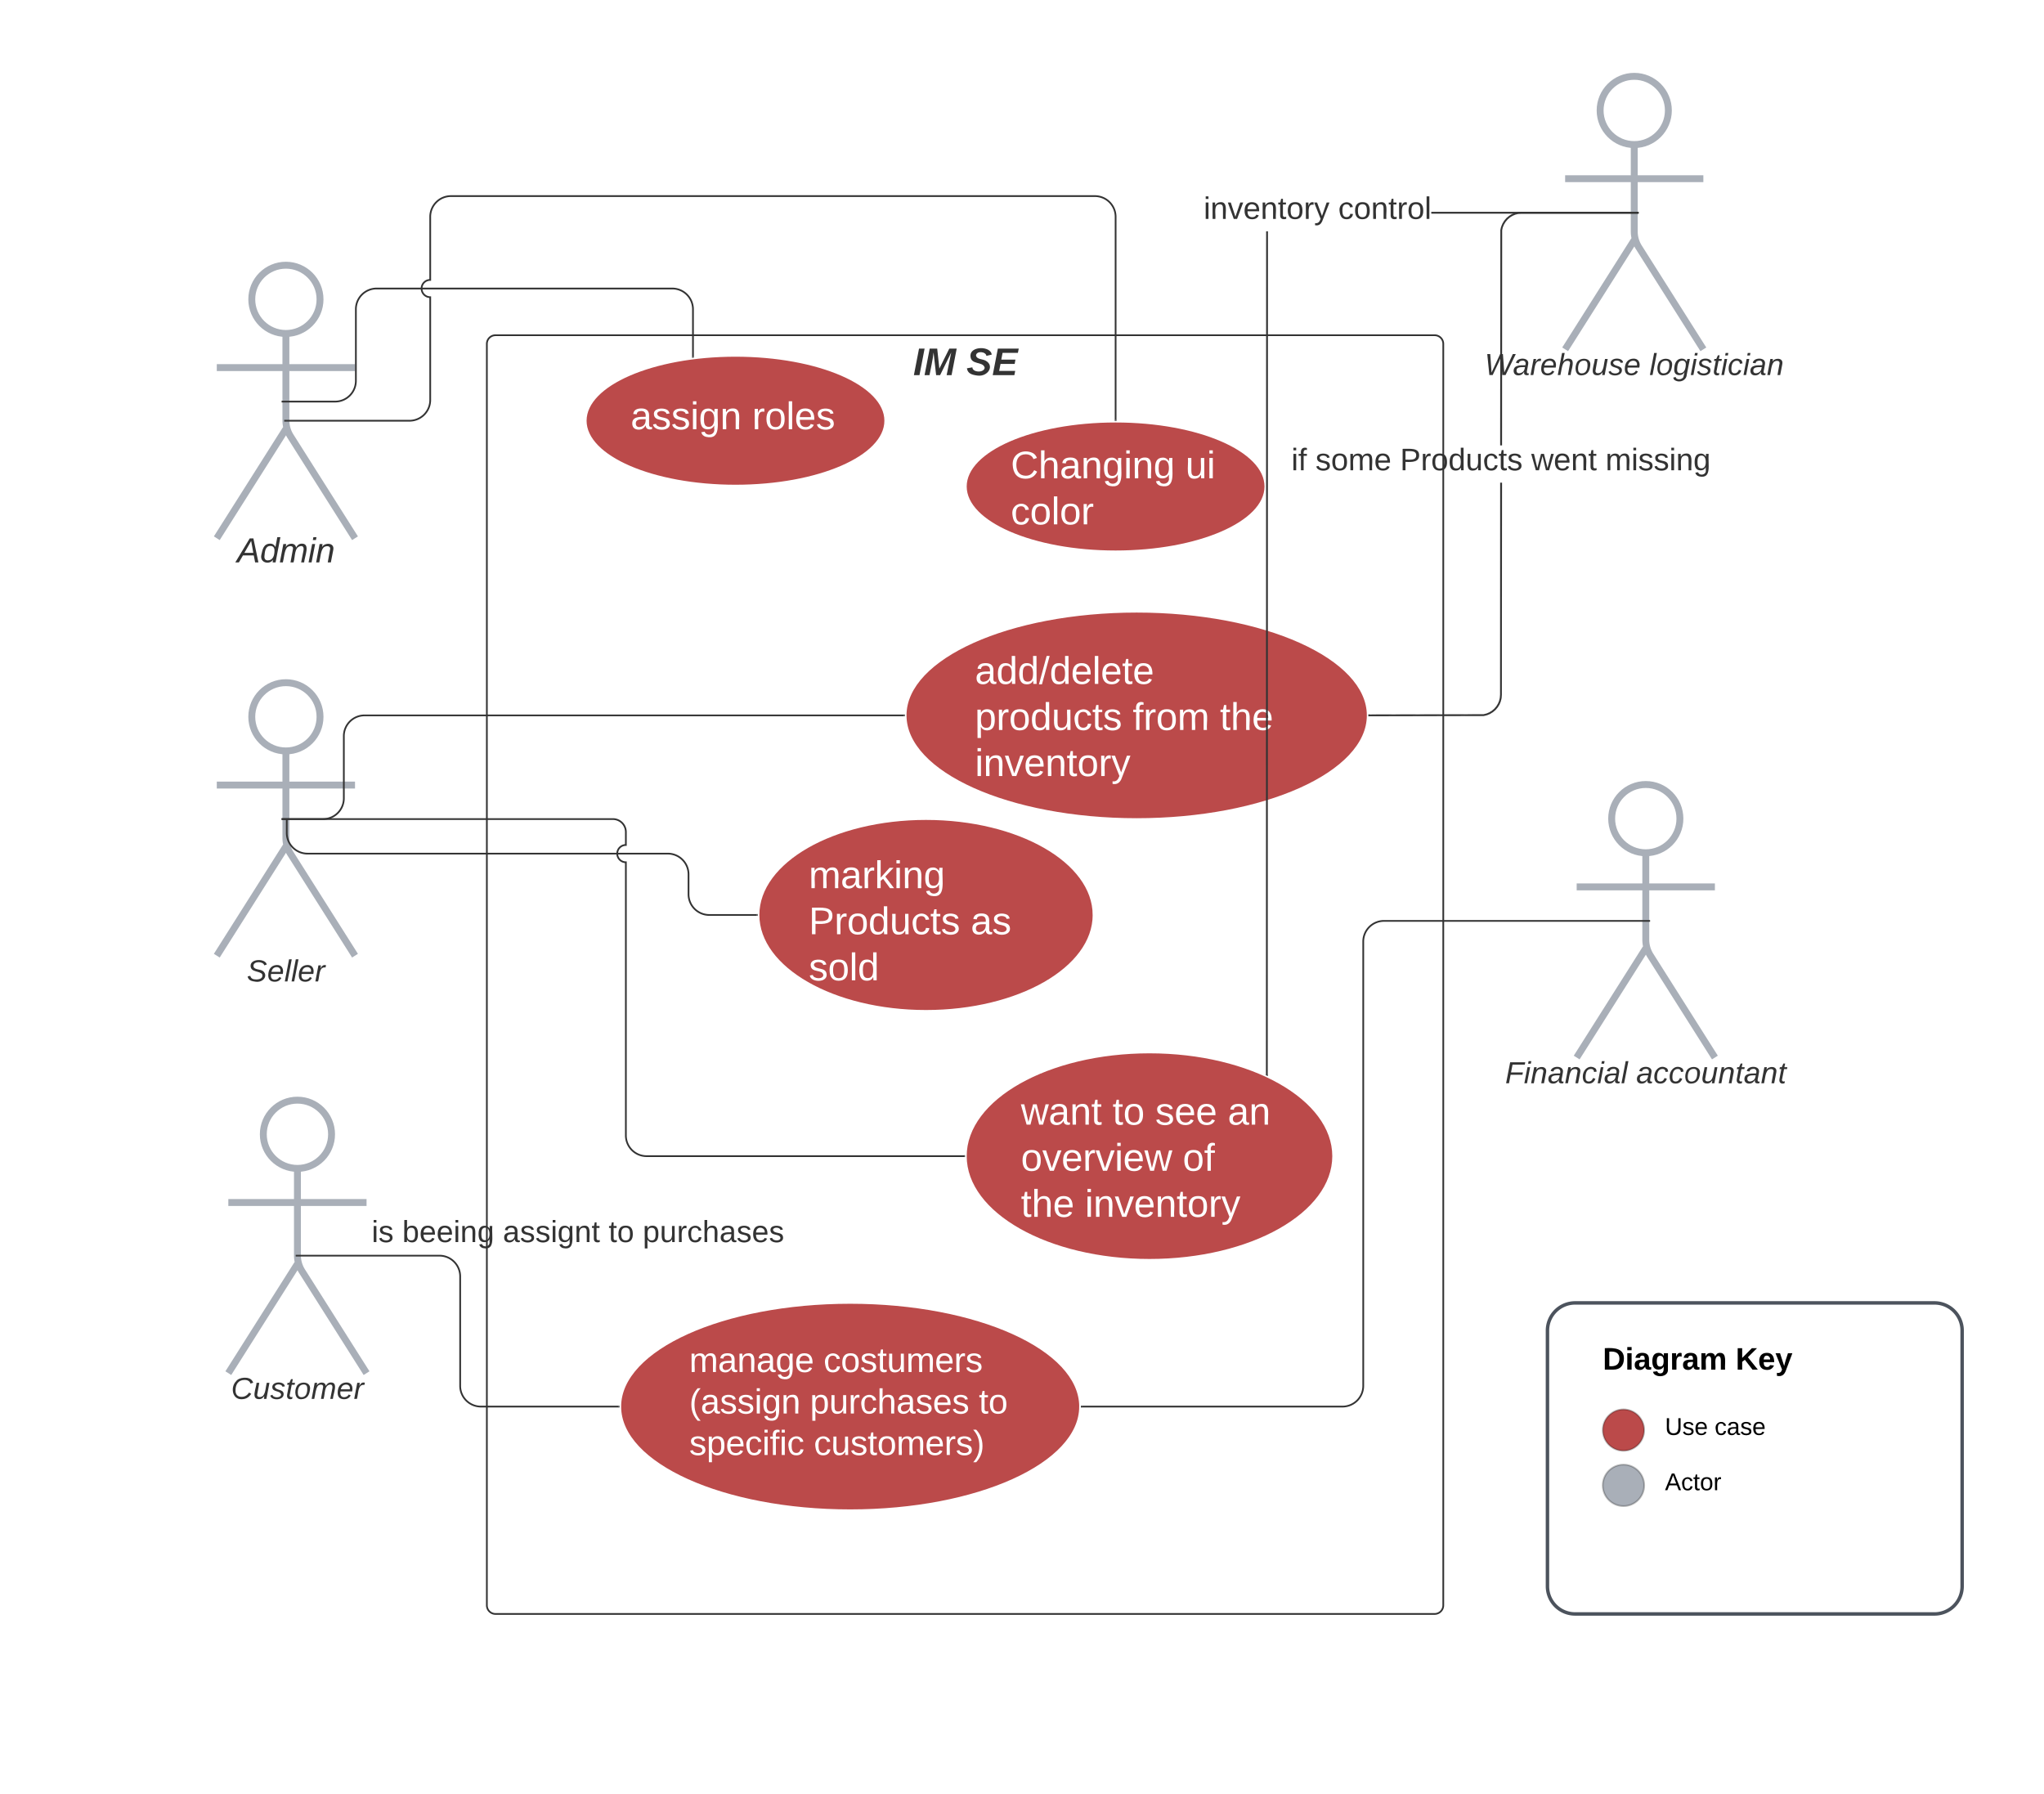 <svg xmlns="http://www.w3.org/2000/svg" xmlns:xlink="http://www.w3.org/1999/xlink" xmlns:lucid="lucid" width="1183" height="1038"><g transform="translate(-121 -66)" lucid:page-tab-id=".Q4MUjXso07N"><path d="M0 0h1360v1760H0z" fill="#fff"/><path d="M402.78 265a5 5 0 0 1 5-5h543.54a5 5 0 0 1 5 5v730a5 5 0 0 1-5 5H407.78a5 5 0 0 1-5-5z" stroke="#333" fill-opacity="0"/><use xlink:href="#a" transform="matrix(1,0,0,1,410.777,268) translate(238.784 15.111)"/><use xlink:href="#b" transform="matrix(1,0,0,1,410.777,268) translate(269.586 15.111)"/><path d="M312.9 722.4c0 10.92-8.85 19.76-19.75 19.76s-19.75-8.84-19.75-19.75c0-10.9 8.84-19.74 19.75-19.74 10.9 0 19.75 8.84 19.75 19.75z" stroke="#a9afb8" stroke-width="4" fill="#fff"/><path d="M293.15 742.16v50.3a17.25 17.25 0 0 0 2.67 9.23l37.33 58.96m-40-63.2l-40 63.2m0-98.75h80" stroke="#a9afb8" stroke-width="4" fill="none"/><path d="M253.15 707.66a5 5 0 0 1 5-5h70a5 5 0 0 1 5 5v170a5 5 0 0 1-5 5h-70a5 5 0 0 1-5-5z" fill="none"/><use xlink:href="#c" transform="matrix(1,0,0,1,173.147,860.661) translate(81.556 14.889)"/><path d="M1086.6 129.9c0 10.9-8.84 19.76-19.75 19.76-10.9 0-19.75-8.85-19.75-19.75s8.85-19.74 19.75-19.74 19.75 8.84 19.75 19.75z" stroke="#a9afb8" stroke-width="4" fill="#fff"/><path d="M1066.85 149.66v50.3a17.25 17.25 0 0 0 2.68 9.22l37.32 58.98m-40-63.2l-40 63.2m0-98.75h80" stroke="#a9afb8" stroke-width="4" fill="none"/><path d="M1026.85 115.16a5 5 0 0 1 5-5h70a5 5 0 0 1 5 5v170a5 5 0 0 1-5 5h-70a5 5 0 0 1-5-5z" fill="none"/><use xlink:href="#d" transform="matrix(1,0,0,1,946.853,268.155) translate(33.407 14.889)"/><use xlink:href="#e" transform="matrix(1,0,0,1,946.853,268.155) translate(128.765 14.889)"/><path d="M753.9 595.5c0 30.65-43.42 55.5-96.96 55.5-53.54 0-96.94-24.85-96.94-55.5s43.4-55.5 96.94-55.5 96.95 24.85 96.95 55.5z" stroke="#fff" fill="#bb4a4a"/><use xlink:href="#f" transform="matrix(1,0,0,1,589.083,562.2) translate(0 17.778)"/><use xlink:href="#g" transform="matrix(1,0,0,1,589.083,562.2) translate(0 44.444)"/><use xlink:href="#h" transform="matrix(1,0,0,1,589.083,562.2) translate(93.765 44.444)"/><use xlink:href="#i" transform="matrix(1,0,0,1,589.083,562.2) translate(0 71.111)"/><path d="M892.58 735.07c0 33.14-47.6 60-106.3 60-58.7 0-106.28-26.86-106.28-60 0-33.13 47.6-60 106.3-60 58.7 0 106.28 26.87 106.28 60z" stroke="#fff" fill="#bb4a4a"/><use xlink:href="#j" transform="matrix(1,0,0,1,711.887,699.074) translate(0 17.778)"/><use xlink:href="#k" transform="matrix(1,0,0,1,711.887,699.074) translate(53.025 17.778)"/><use xlink:href="#l" transform="matrix(1,0,0,1,711.887,699.074) translate(77.716 17.778)"/><use xlink:href="#m" transform="matrix(1,0,0,1,711.887,699.074) translate(119.691 17.778)"/><use xlink:href="#n" transform="matrix(1,0,0,1,711.887,699.074) translate(0 44.444)"/><use xlink:href="#o" transform="matrix(1,0,0,1,711.887,699.074) translate(93.642 44.444)"/><use xlink:href="#p" transform="matrix(1,0,0,1,711.887,699.074) translate(0 71.111)"/><use xlink:href="#q" transform="matrix(1,0,0,1,711.887,699.074) translate(37.037 71.111)"/><path d="M912.58 480c0 33.14-59.86 60-133.7 60-73.85 0-133.72-26.86-133.72-60s59.87-60 133.7-60c73.86 0 133.72 26.86 133.72 60z" stroke="#fff" fill="#bb4a4a"/><use xlink:href="#r" transform="matrix(1,0,0,1,685.277,444) translate(0 17.778)"/><use xlink:href="#s" transform="matrix(1,0,0,1,685.277,444) translate(0 44.444)"/><use xlink:href="#t" transform="matrix(1,0,0,1,685.277,444) translate(91.296 44.444)"/><use xlink:href="#u" transform="matrix(1,0,0,1,685.277,444) translate(141.79 44.444)"/><use xlink:href="#q" transform="matrix(1,0,0,1,685.277,444) translate(0 71.111)"/><path d="M746.1 880c0 33.14-59.56 60-133.04 60-73.5 0-133.06-26.86-133.06-60s59.57-60 133.06-60c73.48 0 133.05 26.86 133.05 60z" stroke="#fff" fill="#bb4a4a"/><use xlink:href="#v" transform="matrix(1,0,0,1,519.917,844) translate(0 16)"/><use xlink:href="#w" transform="matrix(1,0,0,1,519.917,844) translate(77.722 16)"/><use xlink:href="#x" transform="matrix(1,0,0,1,519.917,844) translate(0 40)"/><use xlink:href="#y" transform="matrix(1,0,0,1,519.917,844) translate(69.889 40)"/><use xlink:href="#z" transform="matrix(1,0,0,1,519.917,844) translate(167.611 40)"/><use xlink:href="#A" transform="matrix(1,0,0,1,519.917,844) translate(0 64)"/><use xlink:href="#B" transform="matrix(1,0,0,1,519.917,844) translate(72.111 64)"/><path d="M1016.62 836a16 16 0 0 1 16-16h208a16 16 0 0 1 16 16v148a16 16 0 0 1-16 16h-208a16 16 0 0 1-16-16z" stroke="#4c535d" stroke-width="2" fill="#fff"/><path d="M1072.62 893.6c0 6.63-5.37 12-12 12s-12-5.37-12-12 5.37-12 12-12 12 5.37 12 12z" stroke="#000" stroke-opacity=".25" fill="#bb4a4a"/><path d="M1072.62 925.6c0 6.63-5.37 12-12 12s-12-5.37-12-12 5.37-12 12-12 12 5.37 12 12z" stroke="#000" stroke-opacity=".25" fill="#a9afb8"/><use xlink:href="#C" transform="matrix(1,0,0,1,1048.619,844) translate(0 14.6)"/><use xlink:href="#D" transform="matrix(1,0,0,1,1048.619,844) translate(76.9 14.6)"/><use xlink:href="#E" transform="matrix(1,0,0,1,1084.619,881.6) translate(0 14.8)"/><use xlink:href="#F" transform="matrix(1,0,0,1,1084.619,881.6) translate(28.739 14.8)"/><use xlink:href="#G" transform="matrix(1,0,0,1,1084.619,913.6) translate(0 14.8)"/><path d="M1093.28 539.75c0 10.9-8.84 19.75-19.75 19.75-10.9 0-19.75-8.84-19.75-19.75 0-10.9 8.84-19.75 19.75-19.75 10.9 0 19.75 8.84 19.75 19.75z" stroke="#a9afb8" stroke-width="4" fill="#fff"/><path d="M1073.53 559.5v50.3a17.25 17.25 0 0 0 2.67 9.22l37.33 58.98m-40-63.2l-40 63.2m0-98.75h80" stroke="#a9afb8" stroke-width="4" fill="none"/><path d="M1033.53 525a5 5 0 0 1 5-5h70a5 5 0 0 1 5 5v170a5 5 0 0 1-5 5h-70a5 5 0 0 1-5-5z" fill="none"/><use xlink:href="#H" transform="matrix(1,0,0,1,953.53,678) translate(38.617 14.889)"/><use xlink:href="#I" transform="matrix(1,0,0,1,953.53,678) translate(114.469 14.889)"/><path d="M306.22 480.82c0 10.9-8.84 19.75-19.75 19.75-10.9 0-19.75-8.84-19.75-19.75 0-10.9 8.84-19.75 19.75-19.75 10.9 0 19.75 8.84 19.75 19.75z" stroke="#a9afb8" stroke-width="4" fill="#fff"/><path d="M286.47 500.57v50.3a17.25 17.25 0 0 0 2.67 9.22l37.33 58.97m-40-63.2l-40 63.2m0-98.75h80" stroke="#a9afb8" stroke-width="4" fill="none"/><path d="M246.47 466.07a5 5 0 0 1 5-5h70a5 5 0 0 1 5 5v170a5 5 0 0 1-5 5h-70a5 5 0 0 1-5-5z" fill="none"/><use xlink:href="#J" transform="matrix(1,0,0,1,166.47,619.068) translate(97.358 14.889)"/><path d="M306.22 239.23c0 10.9-8.84 19.75-19.75 19.75-10.9 0-19.75-8.85-19.75-19.75s8.84-19.75 19.75-19.75c10.9 0 19.75 8.84 19.75 19.75z" stroke="#a9afb8" stroke-width="4" fill="#fff"/><path d="M286.47 258.98v50.3a17.25 17.25 0 0 0 2.67 9.22l37.33 58.98m-40-63.2l-40 63.2m0-98.75h80" stroke="#a9afb8" stroke-width="4" fill="none"/><path d="M246.47 224.48a5 5 0 0 1 5-5h70a5 5 0 0 1 5 5v170a5 5 0 0 1-5 5h-70a5 5 0 0 1-5-5z" fill="none"/><use xlink:href="#K" transform="matrix(1,0,0,1,166.47,377.475) translate(91.722 14)"/><path d="M295.65 792.66h79.68a12 12 0 0 1 12 12V868a12 12 0 0 0 12 12H479M295.67 792.66h-3.52" stroke="#333" fill="none"/><path d="M479.5 880v.5h-.5v-1h.5z" stroke="#333" stroke-width=".05" fill="#333"/><use xlink:href="#L" transform="matrix(1,0,0,1,336.106,770.579) translate(0.005 14.222)"/><use xlink:href="#M" transform="matrix(1,0,0,1,336.106,770.579) translate(17.733 14.222)"/><use xlink:href="#N" transform="matrix(1,0,0,1,336.106,770.579) translate(75.956 14.222)"/><use xlink:href="#O" transform="matrix(1,0,0,1,336.106,770.579) translate(137.141 14.222)"/><use xlink:href="#P" transform="matrix(1,0,0,1,336.106,770.579) translate(156.894 14.222)"/><path d="M287.47 540H308a12 12 0 0 0 12-12v-36a12 12 0 0 1 12-12h312.16M287.48 540h-3.5" stroke="#333" fill="none"/><path d="M644.66 480v.5h-.5v-1h.5z" stroke="#333" stroke-width=".05" fill="#333"/><path d="M286.97 540.5v7.5a12 12 0 0 0 12 12H507.5a12 12 0 0 1 12 12v11.5a12 12 0 0 0 12 12H559M286.97 540.5v-.5" stroke="#333" fill="none"/><path d="M559.5 595.5v.5h-.5v-1h.5z" stroke="#333" stroke-width=".05" fill="#333"/><path d="M287.47 540h188.26a7.5 7.5 0 0 1 7.5 7.5v7.5c-2.76 0-5 2.24-5 5s2.24 5 5 5v158.07a12 12 0 0 0 12 12H679M287.48 540h-3.5" stroke="#333" fill="none"/><path d="M679.5 735.07v.5h-.5v-1h.5z" stroke="#333" stroke-width=".05" fill="#333"/><path d="M853.35 347.54c0 20.73-38.8 37.54-86.67 37.54-47.87 0-86.68-16.8-86.68-37.54 0-20.73 38.8-37.54 86.68-37.54 47.87 0 86.67 16.8 86.67 37.54z" stroke="#fff" fill="#bb4a4a"/><g><use xlink:href="#Q" transform="matrix(1,0,0,1,706.003,325.015) translate(0 17.778)"/><use xlink:href="#R" transform="matrix(1,0,0,1,706.003,325.015) translate(101.111 17.778)"/><use xlink:href="#S" transform="matrix(1,0,0,1,706.003,325.015) translate(0 44.444)"/></g><path d="M633.35 309.48c0 20.73-38.8 37.54-86.67 37.54-47.87 0-86.68-16.8-86.68-37.54s38.8-37.55 86.68-37.55c47.87 0 86.67 16.8 86.67 37.55z" stroke="#fff" fill="#bb4a4a"/><g><use xlink:href="#T" transform="matrix(1,0,0,1,486.003,286.951) translate(0 27.444)"/><use xlink:href="#U" transform="matrix(1,0,0,1,486.003,286.951) translate(70.309 27.444)"/></g><path d="M287.47 298.4h27.5a12 12 0 0 0 12-12v-41.43a12 12 0 0 1 12-12h171.1a12 12 0 0 1 12 12v27.5M287.48 298.4h-3.5" stroke="#333" fill="none"/><path d="M522.56 272.92l-.8.08-.2.04v-.58h1z" stroke="#333" stroke-width=".05" fill="#333"/><path d="M288.98 309.48H358a12 12 0 0 0 12-12v-59.5c-2.76 0-5-2.24-5-5 0-2.77 2.24-5 5-5v-36.5a12 12 0 0 1 12-12h372.68a12 12 0 0 1 12 12V309M289 309.48h-3.52" stroke="#333" fill="none"/><path d="M767.18 309.5h-1v-.5h1zM854.7 687.9h-1l.14-488h1zm211.15-498.3H949.42v-1h116.43z" stroke="#333" stroke-width=".05" fill="#333"/><path d="M1069.35 189.6h-3.5v-1h3.5z" stroke="#333" stroke-width=".05" fill="#333"/><path d="M854.7 688.63l-1-.48v-.28h1z" fill="#333"/><path d="M854.72 688.67l-1.05-.5v-.32h1.05zm-1-.77v.23l.95.46v-.7z" stroke="#333" stroke-width=".05" fill="#333"/><g><use xlink:href="#V" transform="matrix(1,0,0,1,817.617,178.287) translate(0.005 14.4)"/><use xlink:href="#W" transform="matrix(1,0,0,1,817.617,178.287) translate(77.905 14.4)"/></g><path d="M990.22 468.02l-.15 1.94-.46 1.9-.74 1.82-1.03 1.67-1.27 1.5-1.5 1.26-1.67 1.04-1.82.75-1.93.45-66.07.15v-1l65.96-.15 1.73-.4 1.67-.7 1.54-.95 1.37-1.17 1.17-1.37.94-1.54.7-1.67.4-1.75.16-1.82.07-122.64h1zm75.63-278.43h-64.1l-1.83.13-1.76.42-1.66.7-1.54.93-1.37 1.18-1.18 1.37-.95 1.54-.7 1.66-.4 1.74-.07 124.47h-1l.07-124.6.46-1.92.75-1.8 1.02-1.68 1.28-1.5 1.5-1.27 1.66-1.02 1.8-.75 1.92-.46 1.94-.15h64.15zM1069.35 189.6h-3.5v-1h3.5z" stroke="#333" stroke-width=".05" fill="#333"/><path d="M913.6 480.5h-.53v-1h.52z" fill="#333"/><path d="M913.62 480.52h-.57v-1.04h.57zm-.52-1v.96h.47v-.96z" stroke="#333" stroke-width=".05" fill="#333"/><g><use xlink:href="#X" transform="matrix(1,0,0,1,868.393,323.743) translate(0.005 14.4)"/><use xlink:href="#Y" transform="matrix(1,0,0,1,868.393,323.743) translate(13.955 14.4)"/><use xlink:href="#Z" transform="matrix(1,0,0,1,868.393,323.743) translate(62.905 14.4)"/><use xlink:href="#aa" transform="matrix(1,0,0,1,868.393,323.743) translate(138.855 14.4)"/><use xlink:href="#ab" transform="matrix(1,0,0,1,868.393,323.743) translate(181.805 14.4)"/></g><path d="M1072.53 598.93H922a12 12 0 0 0-12 12V868a12 12 0 0 1-12 12H747.1M1072.52 598.93h3.5" stroke="#333" fill="none"/><path d="M747.13 880.5h-.53v-1h.53z" stroke="#333" stroke-width=".05" fill="#333"/><defs><path fill="#333" d="M6 0l48-248h52L58 0H6" id="ac"/><path fill="#333" d="M212 0l43-212L151 0h-37L90-212C82-137 65-70 52 0H6l48-248h70l20 187 93-187h69L258 0h-46" id="ad"/><g id="a"><use transform="matrix(0.062,0,0,0.062,0,0)" xlink:href="#ac"/><use transform="matrix(0.062,0,0,0.062,6.173,0)" xlink:href="#ad"/></g><path fill="#333" d="M178-136c88 48 22 151-73 140C49-3 12-15 4-64l51-9c1 50 111 53 115 3-16-63-132-20-133-112 0-93 190-91 199-10l-50 12c-4-41-93-50-97-4 7 38 59 32 89 48" id="ae"/><path fill="#333" d="M6 0l48-248h195l-8 40H98l-12 63h132l-7 40H79L66-40h150l-8 40H6" id="af"/><g id="b"><use transform="matrix(0.062,0,0,0.062,0,0)" xlink:href="#ae"/><use transform="matrix(0.062,0,0,0.062,14.815,0)" xlink:href="#af"/></g><path fill="#333" d="M125-24c46 0 70-25 89-51l25 16C214-24 183 4 123 4 8 4-5-146 60-208c32-50 158-61 191-5 5 7 9 14 11 22l-32 10c-9-28-33-43-69-43-74 0-108 51-108 125 0 46 24 75 72 75" id="ag"/><path fill="#333" d="M67 3c-93-2-31-127-26-193h32L48-50c-3 39 53 32 70 12 30-34 30-101 43-152h32L157 0h-30c1-10 6-24 4-33-14 20-29 37-64 36" id="ah"/><path fill="#333" d="M55-144c13 50 104 24 104 88C159 21 15 23 1-39l26-10c6 40 102 42 102-4-13-50-104-23-104-87 0-71 143-71 148-8l-29 4c-5-35-85-37-89 0" id="ai"/><path fill="#333" d="M51-54c-9 22 5 41 31 30L79-1C43 14 10-4 19-52l22-115H19l5-23h22l19-43h21l-9 43h35l-4 23H73" id="aj"/><path fill="#333" d="M30-147c31-64 166-65 159 27C183-49 158 1 86 4 9 8 1-88 30-147zM88-20c53 0 68-48 68-100 0-31-11-51-44-50-52 1-68 46-68 97 0 32 13 53 44 53" id="ak"/><path fill="#333" d="M248-111c6-24 9-61-24-58-72 9-57 108-77 169h-31l26-142c3-37-50-30-64-10C52-115 50-51 37 0H6l36-190h30c-1 10-6 24-4 32 13-43 101-52 105 5 13-22 29-41 61-41 90 0 28 129 23 194h-31" id="al"/><path fill="#333" d="M111-194c62-3 86 47 72 106H45c-7 38 6 69 45 68 27-1 43-14 53-32l24 11C152-15 129 4 87 4 38 3 12-23 12-71c0-70 32-119 99-123zm44 81c14-66-71-72-95-28-4 8-8 17-11 28h106" id="am"/><path fill="#333" d="M66-151c12-25 30-51 66-40l-6 26C45-176 58-65 38 0H6l36-190h30" id="an"/><g id="c"><use transform="matrix(0.049,0,0,0.049,0,0)" xlink:href="#ag"/><use transform="matrix(0.049,0,0,0.049,12.79,0)" xlink:href="#ah"/><use transform="matrix(0.049,0,0,0.049,22.667,0)" xlink:href="#ai"/><use transform="matrix(0.049,0,0,0.049,31.556,0)" xlink:href="#aj"/><use transform="matrix(0.049,0,0,0.049,36.494,0)" xlink:href="#ak"/><use transform="matrix(0.049,0,0,0.049,46.37,0)" xlink:href="#al"/><use transform="matrix(0.049,0,0,0.049,61.136,0)" xlink:href="#am"/><use transform="matrix(0.049,0,0,0.049,71.012,0)" xlink:href="#an"/></g><path fill="#333" d="M247 0h-39l-15-214-24 57L95 0H56L31-248h35L82-30l101-218h33l16 218 101-218h35" id="ao"/><path fill="#333" d="M165-48c-4 18 1 34 23 27l-3 20c-29 8-62 0-52-35h-2C116-14 99 4 63 4 30 4 8-16 8-49c0-68 71-67 138-67 10-26 0-56-31-54-26 1-42 9-47 31l-32-5c8-67 160-71 144 15-5 28-9 54-15 81zM42-50c3 52 80 24 89-6 7-12 7-24 11-38-47 1-103-4-100 44" id="ap"/><path fill="#333" d="M67-158c15-20 31-36 64-36 94 0 33 127 27 194h-32l25-140c3-38-53-32-70-12C52-117 51-51 37 0H6l51-261h31" id="aq"/><g id="d"><use transform="matrix(0.049,0,0,0.049,0,0)" xlink:href="#ao"/><use transform="matrix(0.049,0,0,0.049,16.395,0)" xlink:href="#ap"/><use transform="matrix(0.049,0,0,0.049,26.272,0)" xlink:href="#an"/><use transform="matrix(0.049,0,0,0.049,32.148,0)" xlink:href="#am"/><use transform="matrix(0.049,0,0,0.049,42.025,0)" xlink:href="#aq"/><use transform="matrix(0.049,0,0,0.049,51.901,0)" xlink:href="#ak"/><use transform="matrix(0.049,0,0,0.049,61.778,0)" xlink:href="#ah"/><use transform="matrix(0.049,0,0,0.049,71.654,0)" xlink:href="#ai"/><use transform="matrix(0.049,0,0,0.049,80.543,0)" xlink:href="#am"/></g><path fill="#333" d="M6 0l50-261h32L37 0H6" id="ar"/><path fill="#333" d="M103-194c29 0 47 14 56 36 2-11 5-23 8-32h30L160-5C157 61 82 97 21 62 9 55 4 45 1 30l28-7c7 42 83 31 92-3 4-16 9-38 13-55-13 20-29 36-62 36-40 0-60-25-60-64 0-71 23-131 91-131zm4 24c-53 0-58 54-61 104-2 27 10 44 36 44 49 0 65-50 67-102 1-29-15-46-42-46" id="as"/><path fill="#333" d="M50-231l6-30h32l-6 30H50zM6 0l37-190h31L37 0H6" id="at"/><path fill="#333" d="M44-68c0 29 11 47 38 47 30 0 42-19 51-41l28 9C148-21 126 4 82 4 31 4 10-29 12-85c3-77 74-140 146-93 12 8 15 23 18 40l-31 5c-1-22-13-36-36-36-52 0-65 49-65 101" id="au"/><path fill="#333" d="M67-158c22-48 132-52 116 29L158 0h-32l25-140c3-38-53-32-70-12C52-117 51-52 38 0H6l36-190h30" id="av"/><g id="e"><use transform="matrix(0.049,0,0,0.049,0,0)" xlink:href="#ar"/><use transform="matrix(0.049,0,0,0.049,3.901,0)" xlink:href="#ak"/><use transform="matrix(0.049,0,0,0.049,13.778,0)" xlink:href="#as"/><use transform="matrix(0.049,0,0,0.049,23.654,0)" xlink:href="#at"/><use transform="matrix(0.049,0,0,0.049,27.556,0)" xlink:href="#ai"/><use transform="matrix(0.049,0,0,0.049,36.444,0)" xlink:href="#aj"/><use transform="matrix(0.049,0,0,0.049,41.383,0)" xlink:href="#at"/><use transform="matrix(0.049,0,0,0.049,45.284,0)" xlink:href="#au"/><use transform="matrix(0.049,0,0,0.049,54.173,0)" xlink:href="#at"/><use transform="matrix(0.049,0,0,0.049,58.074,0)" xlink:href="#ap"/><use transform="matrix(0.049,0,0,0.049,67.951,0)" xlink:href="#av"/></g><path fill="#fff" d="M210-169c-67 3-38 105-44 169h-31v-121c0-29-5-50-35-48C34-165 62-65 56 0H25l-1-190h30c1 10-1 24 2 32 10-44 99-50 107 0 11-21 27-35 58-36 85-2 47 119 55 194h-31v-121c0-29-5-49-35-48" id="aw"/><path fill="#fff" d="M141-36C126-15 110 5 73 4 37 3 15-17 15-53c-1-64 63-63 125-63 3-35-9-54-41-54-24 1-41 7-42 31l-33-3c5-37 33-52 76-52 45 0 72 20 72 64v82c-1 20 7 32 28 27v20c-31 9-61-2-59-35zM48-53c0 20 12 33 32 33 41-3 63-29 60-74-43 2-92-5-92 41" id="ax"/><path fill="#fff" d="M114-163C36-179 61-72 57 0H25l-1-190h30c1 12-1 29 2 39 6-27 23-49 58-41v29" id="ay"/><path fill="#fff" d="M143 0L79-87 56-68V0H24v-261h32v163l83-92h37l-77 82L181 0h-38" id="az"/><path fill="#fff" d="M24-231v-30h32v30H24zM24 0v-190h32V0H24" id="aA"/><path fill="#fff" d="M117-194c89-4 53 116 60 194h-32v-121c0-31-8-49-39-48C34-167 62-67 57 0H25l-1-190h30c1 10-1 24 2 32 11-22 29-35 61-36" id="aB"/><path fill="#fff" d="M177-190C167-65 218 103 67 71c-23-6-38-20-44-43l32-5c15 47 100 32 89-28v-30C133-14 115 1 83 1 29 1 15-40 15-95c0-56 16-97 71-98 29-1 48 16 59 35 1-10 0-23 2-32h30zM94-22c36 0 50-32 50-73 0-42-14-75-50-75-39 0-46 34-46 75s6 73 46 73" id="aC"/><g id="f"><use transform="matrix(0.062,0,0,0.062,0,0)" xlink:href="#aw"/><use transform="matrix(0.062,0,0,0.062,18.457,0)" xlink:href="#ax"/><use transform="matrix(0.062,0,0,0.062,30.802,0)" xlink:href="#ay"/><use transform="matrix(0.062,0,0,0.062,38.148,0)" xlink:href="#az"/><use transform="matrix(0.062,0,0,0.062,49.259,0)" xlink:href="#aA"/><use transform="matrix(0.062,0,0,0.062,54.136,0)" xlink:href="#aB"/><use transform="matrix(0.062,0,0,0.062,66.481,0)" xlink:href="#aC"/></g><path fill="#fff" d="M30-248c87 1 191-15 191 75 0 78-77 80-158 76V0H30v-248zm33 125c57 0 124 11 124-50 0-59-68-47-124-48v98" id="aD"/><path fill="#fff" d="M100-194c62-1 85 37 85 99 1 63-27 99-86 99S16-35 15-95c0-66 28-99 85-99zM99-20c44 1 53-31 53-75 0-43-8-75-51-75s-53 32-53 75 10 74 51 75" id="aE"/><path fill="#fff" d="M85-194c31 0 48 13 60 33l-1-100h32l1 261h-30c-2-10 0-23-3-31C134-8 116 4 85 4 32 4 16-35 15-94c0-66 23-100 70-100zm9 24c-40 0-46 34-46 75 0 40 6 74 45 74 42 0 51-32 51-76 0-42-9-74-50-73" id="aF"/><path fill="#fff" d="M84 4C-5 8 30-112 23-190h32v120c0 31 7 50 39 49 72-2 45-101 50-169h31l1 190h-30c-1-10 1-25-2-33-11 22-28 36-60 37" id="aG"/><path fill="#fff" d="M96-169c-40 0-48 33-48 73s9 75 48 75c24 0 41-14 43-38l32 2c-6 37-31 61-74 61-59 0-76-41-82-99-10-93 101-131 147-64 4 7 5 14 7 22l-32 3c-4-21-16-35-41-35" id="aH"/><path fill="#fff" d="M59-47c-2 24 18 29 38 22v24C64 9 27 4 27-40v-127H5v-23h24l9-43h21v43h35v23H59v120" id="aI"/><path fill="#fff" d="M135-143c-3-34-86-38-87 0 15 53 115 12 119 90S17 21 10-45l28-5c4 36 97 45 98 0-10-56-113-15-118-90-4-57 82-63 122-42 12 7 21 19 24 35" id="aJ"/><g id="g"><use transform="matrix(0.062,0,0,0.062,0,0)" xlink:href="#aD"/><use transform="matrix(0.062,0,0,0.062,14.815,0)" xlink:href="#ay"/><use transform="matrix(0.062,0,0,0.062,22.16,0)" xlink:href="#aE"/><use transform="matrix(0.062,0,0,0.062,34.506,0)" xlink:href="#aF"/><use transform="matrix(0.062,0,0,0.062,46.852,0)" xlink:href="#aG"/><use transform="matrix(0.062,0,0,0.062,59.198,0)" xlink:href="#aH"/><use transform="matrix(0.062,0,0,0.062,70.309,0)" xlink:href="#aI"/><use transform="matrix(0.062,0,0,0.062,76.481,0)" xlink:href="#aJ"/></g><g id="h"><use transform="matrix(0.062,0,0,0.062,0,0)" xlink:href="#ax"/><use transform="matrix(0.062,0,0,0.062,12.346,0)" xlink:href="#aJ"/></g><path fill="#fff" d="M24 0v-261h32V0H24" id="aK"/><g id="i"><use transform="matrix(0.062,0,0,0.062,0,0)" xlink:href="#aJ"/><use transform="matrix(0.062,0,0,0.062,11.111,0)" xlink:href="#aE"/><use transform="matrix(0.062,0,0,0.062,23.457,0)" xlink:href="#aK"/><use transform="matrix(0.062,0,0,0.062,28.333,0)" xlink:href="#aF"/></g><path fill="#fff" d="M206 0h-36l-40-164L89 0H53L-1-190h32L70-26l43-164h34l41 164 42-164h31" id="aL"/><g id="j"><use transform="matrix(0.062,0,0,0.062,0,0)" xlink:href="#aL"/><use transform="matrix(0.062,0,0,0.062,15.988,0)" xlink:href="#ax"/><use transform="matrix(0.062,0,0,0.062,28.333,0)" xlink:href="#aB"/><use transform="matrix(0.062,0,0,0.062,40.679,0)" xlink:href="#aI"/></g><g id="k"><use transform="matrix(0.062,0,0,0.062,0,0)" xlink:href="#aI"/><use transform="matrix(0.062,0,0,0.062,6.173,0)" xlink:href="#aE"/></g><path fill="#fff" d="M100-194c63 0 86 42 84 106H49c0 40 14 67 53 68 26 1 43-12 49-29l28 8c-11 28-37 45-77 45C44 4 14-33 15-96c1-61 26-98 85-98zm52 81c6-60-76-77-97-28-3 7-6 17-6 28h103" id="aM"/><g id="l"><use transform="matrix(0.062,0,0,0.062,0,0)" xlink:href="#aJ"/><use transform="matrix(0.062,0,0,0.062,11.111,0)" xlink:href="#aM"/><use transform="matrix(0.062,0,0,0.062,23.457,0)" xlink:href="#aM"/></g><g id="m"><use transform="matrix(0.062,0,0,0.062,0,0)" xlink:href="#ax"/><use transform="matrix(0.062,0,0,0.062,12.346,0)" xlink:href="#aB"/></g><path fill="#fff" d="M108 0H70L1-190h34L89-25l56-165h34" id="aN"/><g id="n"><use transform="matrix(0.062,0,0,0.062,0,0)" xlink:href="#aE"/><use transform="matrix(0.062,0,0,0.062,12.346,0)" xlink:href="#aN"/><use transform="matrix(0.062,0,0,0.062,23.457,0)" xlink:href="#aM"/><use transform="matrix(0.062,0,0,0.062,35.802,0)" xlink:href="#ay"/><use transform="matrix(0.062,0,0,0.062,43.148,0)" xlink:href="#aN"/><use transform="matrix(0.062,0,0,0.062,54.259,0)" xlink:href="#aA"/><use transform="matrix(0.062,0,0,0.062,59.136,0)" xlink:href="#aM"/><use transform="matrix(0.062,0,0,0.062,71.481,0)" xlink:href="#aL"/></g><path fill="#fff" d="M101-234c-31-9-42 10-38 44h38v23H63V0H32v-167H5v-23h27c-7-52 17-82 69-68v24" id="aO"/><g id="o"><use transform="matrix(0.062,0,0,0.062,0,0)" xlink:href="#aE"/><use transform="matrix(0.062,0,0,0.062,12.346,0)" xlink:href="#aO"/></g><path fill="#fff" d="M106-169C34-169 62-67 57 0H25v-261h32l-1 103c12-21 28-36 61-36 89 0 53 116 60 194h-32v-121c2-32-8-49-39-48" id="aP"/><g id="p"><use transform="matrix(0.062,0,0,0.062,0,0)" xlink:href="#aI"/><use transform="matrix(0.062,0,0,0.062,6.173,0)" xlink:href="#aP"/><use transform="matrix(0.062,0,0,0.062,18.519,0)" xlink:href="#aM"/></g><path fill="#fff" d="M179-190L93 31C79 59 56 82 12 73V49c39 6 53-20 64-50L1-190h34L92-34l54-156h33" id="aQ"/><g id="q"><use transform="matrix(0.062,0,0,0.062,0,0)" xlink:href="#aA"/><use transform="matrix(0.062,0,0,0.062,4.877,0)" xlink:href="#aB"/><use transform="matrix(0.062,0,0,0.062,17.222,0)" xlink:href="#aN"/><use transform="matrix(0.062,0,0,0.062,28.333,0)" xlink:href="#aM"/><use transform="matrix(0.062,0,0,0.062,40.679,0)" xlink:href="#aB"/><use transform="matrix(0.062,0,0,0.062,53.025,0)" xlink:href="#aI"/><use transform="matrix(0.062,0,0,0.062,59.198,0)" xlink:href="#aE"/><use transform="matrix(0.062,0,0,0.062,71.543,0)" xlink:href="#ay"/><use transform="matrix(0.062,0,0,0.062,78.889,0)" xlink:href="#aQ"/></g><path fill="#fff" d="M0 4l72-265h28L28 4H0" id="aR"/><g id="r"><use transform="matrix(0.062,0,0,0.062,0,0)" xlink:href="#ax"/><use transform="matrix(0.062,0,0,0.062,12.346,0)" xlink:href="#aF"/><use transform="matrix(0.062,0,0,0.062,24.691,0)" xlink:href="#aF"/><use transform="matrix(0.062,0,0,0.062,37.037,0)" xlink:href="#aR"/><use transform="matrix(0.062,0,0,0.062,43.21,0)" xlink:href="#aF"/><use transform="matrix(0.062,0,0,0.062,55.556,0)" xlink:href="#aM"/><use transform="matrix(0.062,0,0,0.062,67.901,0)" xlink:href="#aK"/><use transform="matrix(0.062,0,0,0.062,72.778,0)" xlink:href="#aM"/><use transform="matrix(0.062,0,0,0.062,85.123,0)" xlink:href="#aI"/><use transform="matrix(0.062,0,0,0.062,91.296,0)" xlink:href="#aM"/></g><path fill="#fff" d="M115-194c55 1 70 41 70 98S169 2 115 4C84 4 66-9 55-30l1 105H24l-1-265h31l2 30c10-21 28-34 59-34zm-8 174c40 0 45-34 45-75s-6-73-45-74c-42 0-51 32-51 76 0 43 10 73 51 73" id="aS"/><g id="s"><use transform="matrix(0.062,0,0,0.062,0,0)" xlink:href="#aS"/><use transform="matrix(0.062,0,0,0.062,12.346,0)" xlink:href="#ay"/><use transform="matrix(0.062,0,0,0.062,19.691,0)" xlink:href="#aE"/><use transform="matrix(0.062,0,0,0.062,32.037,0)" xlink:href="#aF"/><use transform="matrix(0.062,0,0,0.062,44.383,0)" xlink:href="#aG"/><use transform="matrix(0.062,0,0,0.062,56.728,0)" xlink:href="#aH"/><use transform="matrix(0.062,0,0,0.062,67.84,0)" xlink:href="#aI"/><use transform="matrix(0.062,0,0,0.062,74.012,0)" xlink:href="#aJ"/></g><g id="t"><use transform="matrix(0.062,0,0,0.062,0,0)" xlink:href="#aO"/><use transform="matrix(0.062,0,0,0.062,6.173,0)" xlink:href="#ay"/><use transform="matrix(0.062,0,0,0.062,13.519,0)" xlink:href="#aE"/><use transform="matrix(0.062,0,0,0.062,25.864,0)" xlink:href="#aw"/></g><g id="u"><use transform="matrix(0.062,0,0,0.062,0,0)" xlink:href="#aI"/><use transform="matrix(0.062,0,0,0.062,6.173,0)" xlink:href="#aP"/><use transform="matrix(0.062,0,0,0.062,18.519,0)" xlink:href="#aM"/></g><g id="v"><use transform="matrix(0.056,0,0,0.056,0,0)" xlink:href="#aw"/><use transform="matrix(0.056,0,0,0.056,16.611,0)" xlink:href="#ax"/><use transform="matrix(0.056,0,0,0.056,27.722,0)" xlink:href="#aB"/><use transform="matrix(0.056,0,0,0.056,38.833,0)" xlink:href="#ax"/><use transform="matrix(0.056,0,0,0.056,49.944,0)" xlink:href="#aC"/><use transform="matrix(0.056,0,0,0.056,61.056,0)" xlink:href="#aM"/></g><g id="w"><use transform="matrix(0.056,0,0,0.056,0,0)" xlink:href="#aH"/><use transform="matrix(0.056,0,0,0.056,10,0)" xlink:href="#aE"/><use transform="matrix(0.056,0,0,0.056,21.111,0)" xlink:href="#aJ"/><use transform="matrix(0.056,0,0,0.056,31.111,0)" xlink:href="#aI"/><use transform="matrix(0.056,0,0,0.056,36.667,0)" xlink:href="#aG"/><use transform="matrix(0.056,0,0,0.056,47.778,0)" xlink:href="#aw"/><use transform="matrix(0.056,0,0,0.056,64.389,0)" xlink:href="#aM"/><use transform="matrix(0.056,0,0,0.056,75.5,0)" xlink:href="#ay"/><use transform="matrix(0.056,0,0,0.056,82.111,0)" xlink:href="#aJ"/></g><path fill="#fff" d="M87 75C49 33 22-17 22-94c0-76 28-126 65-167h31c-38 41-64 92-64 168S80 34 118 75H87" id="aT"/><g id="x"><use transform="matrix(0.056,0,0,0.056,0,0)" xlink:href="#aT"/><use transform="matrix(0.056,0,0,0.056,6.611,0)" xlink:href="#ax"/><use transform="matrix(0.056,0,0,0.056,17.722,0)" xlink:href="#aJ"/><use transform="matrix(0.056,0,0,0.056,27.722,0)" xlink:href="#aJ"/><use transform="matrix(0.056,0,0,0.056,37.722,0)" xlink:href="#aA"/><use transform="matrix(0.056,0,0,0.056,42.111,0)" xlink:href="#aC"/><use transform="matrix(0.056,0,0,0.056,53.222,0)" xlink:href="#aB"/></g><g id="y"><use transform="matrix(0.056,0,0,0.056,0,0)" xlink:href="#aS"/><use transform="matrix(0.056,0,0,0.056,11.111,0)" xlink:href="#aG"/><use transform="matrix(0.056,0,0,0.056,22.222,0)" xlink:href="#ay"/><use transform="matrix(0.056,0,0,0.056,28.833,0)" xlink:href="#aH"/><use transform="matrix(0.056,0,0,0.056,38.833,0)" xlink:href="#aP"/><use transform="matrix(0.056,0,0,0.056,49.944,0)" xlink:href="#ax"/><use transform="matrix(0.056,0,0,0.056,61.056,0)" xlink:href="#aJ"/><use transform="matrix(0.056,0,0,0.056,71.056,0)" xlink:href="#aM"/><use transform="matrix(0.056,0,0,0.056,82.167,0)" xlink:href="#aJ"/></g><g id="z"><use transform="matrix(0.056,0,0,0.056,0,0)" xlink:href="#aI"/><use transform="matrix(0.056,0,0,0.056,5.556,0)" xlink:href="#aE"/></g><g id="A"><use transform="matrix(0.056,0,0,0.056,0,0)" xlink:href="#aJ"/><use transform="matrix(0.056,0,0,0.056,10,0)" xlink:href="#aS"/><use transform="matrix(0.056,0,0,0.056,21.111,0)" xlink:href="#aM"/><use transform="matrix(0.056,0,0,0.056,32.222,0)" xlink:href="#aH"/><use transform="matrix(0.056,0,0,0.056,42.222,0)" xlink:href="#aA"/><use transform="matrix(0.056,0,0,0.056,46.611,0)" xlink:href="#aO"/><use transform="matrix(0.056,0,0,0.056,52.167,0)" xlink:href="#aA"/><use transform="matrix(0.056,0,0,0.056,56.556,0)" xlink:href="#aH"/></g><path fill="#fff" d="M33-261c38 41 65 92 65 168S71 34 33 75H2C39 34 66-17 66-93S39-220 2-261h31" id="aU"/><g id="B"><use transform="matrix(0.056,0,0,0.056,0,0)" xlink:href="#aH"/><use transform="matrix(0.056,0,0,0.056,10,0)" xlink:href="#aG"/><use transform="matrix(0.056,0,0,0.056,21.111,0)" xlink:href="#aJ"/><use transform="matrix(0.056,0,0,0.056,31.111,0)" xlink:href="#aI"/><use transform="matrix(0.056,0,0,0.056,36.667,0)" xlink:href="#aE"/><use transform="matrix(0.056,0,0,0.056,47.778,0)" xlink:href="#aw"/><use transform="matrix(0.056,0,0,0.056,64.389,0)" xlink:href="#aM"/><use transform="matrix(0.056,0,0,0.056,75.5,0)" xlink:href="#ay"/><use transform="matrix(0.056,0,0,0.056,82.111,0)" xlink:href="#aJ"/><use transform="matrix(0.056,0,0,0.056,92.111,0)" xlink:href="#aU"/></g><path d="M24-248c120-7 223 5 221 122C244-46 201 0 124 0H24v-248zM76-40c74 7 117-18 117-86 0-67-45-88-117-82v168" id="aV"/><path d="M25-224v-37h50v37H25zM25 0v-190h50V0H25" id="aW"/><path d="M133-34C117-15 103 5 69 4 32 3 11-16 11-54c-1-60 55-63 116-61 1-26-3-47-28-47-18 1-26 9-28 27l-52-2c7-38 36-58 82-57s74 22 75 68l1 82c-1 14 12 18 25 15v27c-30 8-71 5-69-32zm-48 3c29 0 43-24 42-57-32 0-66-3-65 30 0 17 8 27 23 27" id="aX"/><path d="M195-6C206 82 75 100 31 46c-4-6-6-13-8-21l49-6c3 16 16 24 34 25 40 0 42-37 40-79-11 22-30 35-61 35-53 0-70-43-70-97 0-56 18-96 73-97 30 0 46 14 59 34l2-30h47zm-90-29c32 0 41-27 41-63 0-35-9-62-40-62-32 0-39 29-40 63 0 36 9 62 39 62" id="aY"/><path d="M135-150c-39-12-60 13-60 57V0H25l-1-190h47c2 13-1 29 3 40 6-28 27-53 61-41v41" id="aZ"/><path d="M220-157c-53 9-28 100-34 157h-49v-107c1-27-5-49-29-50C55-147 81-57 75 0H25l-1-190h47c2 12-1 28 3 38 10-53 101-56 108 0 13-22 24-43 59-42 82 1 51 116 57 194h-49v-107c-1-25-5-48-29-50" id="ba"/><g id="C"><use transform="matrix(0.05,0,0,0.05,0,0)" xlink:href="#aV"/><use transform="matrix(0.05,0,0,0.05,12.95,0)" xlink:href="#aW"/><use transform="matrix(0.05,0,0,0.05,17.95,0)" xlink:href="#aX"/><use transform="matrix(0.05,0,0,0.05,27.95,0)" xlink:href="#aY"/><use transform="matrix(0.05,0,0,0.05,38.9,0)" xlink:href="#aZ"/><use transform="matrix(0.05,0,0,0.05,45.9,0)" xlink:href="#aX"/><use transform="matrix(0.05,0,0,0.05,55.9,0)" xlink:href="#ba"/></g><path d="M195 0l-88-114-31 24V0H24v-248h52v113l112-113h60L142-143 257 0h-62" id="bb"/><path d="M185-48c-13 30-37 53-82 52C43 2 14-33 14-96s30-98 90-98c62 0 83 45 84 108H66c0 31 8 55 39 56 18 0 30-7 34-22zm-45-69c5-46-57-63-70-21-2 6-4 13-4 21h74" id="bc"/><path d="M123 10C108 53 80 86 19 72V37c35 8 53-11 59-39L3-190h52l48 148c12-52 28-100 44-148h51" id="bd"/><g id="D"><use transform="matrix(0.05,0,0,0.05,0,0)" xlink:href="#bb"/><use transform="matrix(0.05,0,0,0.05,12.95,0)" xlink:href="#bc"/><use transform="matrix(0.05,0,0,0.05,22.95,0)" xlink:href="#bd"/></g><path d="M232-93c-1 65-40 97-104 97C67 4 28-28 28-90v-158h33c8 89-33 224 67 224 102 0 64-133 71-224h33v155" id="be"/><path d="M135-143c-3-34-86-38-87 0 15 53 115 12 119 90S17 21 10-45l28-5c4 36 97 45 98 0-10-56-113-15-118-90-4-57 82-63 122-42 12 7 21 19 24 35" id="bf"/><path d="M100-194c63 0 86 42 84 106H49c0 40 14 67 53 68 26 1 43-12 49-29l28 8c-11 28-37 45-77 45C44 4 14-33 15-96c1-61 26-98 85-98zm52 81c6-60-76-77-97-28-3 7-6 17-6 28h103" id="bg"/><g id="E"><use transform="matrix(0.039,0,0,0.039,0,0)" xlink:href="#be"/><use transform="matrix(0.039,0,0,0.039,10.072,0)" xlink:href="#bf"/><use transform="matrix(0.039,0,0,0.039,17.072,0)" xlink:href="#bg"/></g><path d="M96-169c-40 0-48 33-48 73s9 75 48 75c24 0 41-14 43-38l32 2c-6 37-31 61-74 61-59 0-76-41-82-99-10-93 101-131 147-64 4 7 5 14 7 22l-32 3c-4-21-16-35-41-35" id="bh"/><path d="M141-36C126-15 110 5 73 4 37 3 15-17 15-53c-1-64 63-63 125-63 3-35-9-54-41-54-24 1-41 7-42 31l-33-3c5-37 33-52 76-52 45 0 72 20 72 64v82c-1 20 7 32 28 27v20c-31 9-61-2-59-35zM48-53c0 20 12 33 32 33 41-3 63-29 60-74-43 2-92-5-92 41" id="bi"/><g id="F"><use transform="matrix(0.039,0,0,0.039,0,0)" xlink:href="#bh"/><use transform="matrix(0.039,0,0,0.039,7,0)" xlink:href="#bi"/><use transform="matrix(0.039,0,0,0.039,14.778,0)" xlink:href="#bf"/><use transform="matrix(0.039,0,0,0.039,21.778,0)" xlink:href="#bg"/></g><path d="M205 0l-28-72H64L36 0H1l101-248h38L239 0h-34zm-38-99l-47-123c-12 45-31 82-46 123h93" id="bj"/><path d="M59-47c-2 24 18 29 38 22v24C64 9 27 4 27-40v-127H5v-23h24l9-43h21v43h35v23H59v120" id="bk"/><path d="M100-194c62-1 85 37 85 99 1 63-27 99-86 99S16-35 15-95c0-66 28-99 85-99zM99-20c44 1 53-31 53-75 0-43-8-75-51-75s-53 32-53 75 10 74 51 75" id="bl"/><path d="M114-163C36-179 61-72 57 0H25l-1-190h30c1 12-1 29 2 39 6-27 23-49 58-41v29" id="bm"/><g id="G"><use transform="matrix(0.039,0,0,0.039,0,0)" xlink:href="#bj"/><use transform="matrix(0.039,0,0,0.039,9.333,0)" xlink:href="#bh"/><use transform="matrix(0.039,0,0,0.039,16.333,0)" xlink:href="#bk"/><use transform="matrix(0.039,0,0,0.039,20.222,0)" xlink:href="#bl"/><use transform="matrix(0.039,0,0,0.039,28,0)" xlink:href="#bm"/></g><path fill="#333" d="M87-220l-18 92h140l-5 28H64L45 0H11l48-248h178l-5 28H87" id="bn"/><g id="H"><use transform="matrix(0.049,0,0,0.049,0,0)" xlink:href="#bn"/><use transform="matrix(0.049,0,0,0.049,10.815,0)" xlink:href="#at"/><use transform="matrix(0.049,0,0,0.049,14.716,0)" xlink:href="#av"/><use transform="matrix(0.049,0,0,0.049,24.593,0)" xlink:href="#ap"/><use transform="matrix(0.049,0,0,0.049,34.469,0)" xlink:href="#av"/><use transform="matrix(0.049,0,0,0.049,44.346,0)" xlink:href="#au"/><use transform="matrix(0.049,0,0,0.049,53.235,0)" xlink:href="#at"/><use transform="matrix(0.049,0,0,0.049,57.136,0)" xlink:href="#ap"/><use transform="matrix(0.049,0,0,0.049,67.012,0)" xlink:href="#ar"/></g><g id="I"><use transform="matrix(0.049,0,0,0.049,0,0)" xlink:href="#ap"/><use transform="matrix(0.049,0,0,0.049,9.877,0)" xlink:href="#au"/><use transform="matrix(0.049,0,0,0.049,18.765,0)" xlink:href="#au"/><use transform="matrix(0.049,0,0,0.049,27.654,0)" xlink:href="#ak"/><use transform="matrix(0.049,0,0,0.049,37.531,0)" xlink:href="#ah"/><use transform="matrix(0.049,0,0,0.049,47.407,0)" xlink:href="#av"/><use transform="matrix(0.049,0,0,0.049,57.284,0)" xlink:href="#aj"/><use transform="matrix(0.049,0,0,0.049,62.222,0)" xlink:href="#ap"/><use transform="matrix(0.049,0,0,0.049,72.099,0)" xlink:href="#av"/><use transform="matrix(0.049,0,0,0.049,81.975,0)" xlink:href="#aj"/></g><path fill="#333" d="M194-120c59 52 2 134-86 124-53-6-90-18-98-63l31-7c8 30 29 43 70 43 46 0 84-17 71-62-32-43-135-20-137-98-3-89 178-90 191-16l-30 9c-8-48-127-53-127 5 0 53 81 35 115 65" id="bo"/><g id="J"><use transform="matrix(0.049,0,0,0.049,0,0)" xlink:href="#bo"/><use transform="matrix(0.049,0,0,0.049,11.852,0)" xlink:href="#am"/><use transform="matrix(0.049,0,0,0.049,21.728,0)" xlink:href="#ar"/><use transform="matrix(0.049,0,0,0.049,25.63,0)" xlink:href="#ar"/><use transform="matrix(0.049,0,0,0.049,29.531,0)" xlink:href="#am"/><use transform="matrix(0.049,0,0,0.049,39.407,0)" xlink:href="#an"/></g><path fill="#333" d="M187 0l-14-72H61L19 0h-37l149-248h38L221 0h-34zm-19-99l-22-123L76-99h92" id="bp"/><path fill="#333" d="M133-28C103 26-5 8 13-77c13-62 24-115 90-117 29-1 46 15 56 35l19-102h32L160 0h-30zM45-64c-2 27 10 43 35 43 54-1 69-50 69-103 0-29-15-46-42-46-53-1-58 58-62 106" id="bq"/><g id="K"><use transform="matrix(0.056,0,0,0.056,0,0)" xlink:href="#bp"/><use transform="matrix(0.056,0,0,0.056,13.333,0)" xlink:href="#bq"/><use transform="matrix(0.056,0,0,0.056,24.444,0)" xlink:href="#al"/><use transform="matrix(0.056,0,0,0.056,41.056,0)" xlink:href="#at"/><use transform="matrix(0.056,0,0,0.056,45.444,0)" xlink:href="#av"/></g><path fill="#333" d="M24-231v-30h32v30H24zM24 0v-190h32V0H24" id="br"/><path fill="#333" d="M135-143c-3-34-86-38-87 0 15 53 115 12 119 90S17 21 10-45l28-5c4 36 97 45 98 0-10-56-113-15-118-90-4-57 82-63 122-42 12 7 21 19 24 35" id="bs"/><g id="L"><use transform="matrix(0.049,0,0,0.049,0,0)" xlink:href="#br"/><use transform="matrix(0.049,0,0,0.049,3.901,0)" xlink:href="#bs"/></g><path fill="#333" d="M115-194c53 0 69 39 70 98 0 66-23 100-70 100C84 3 66-7 56-30L54 0H23l1-261h32v101c10-23 28-34 59-34zm-8 174c40 0 45-34 45-75 0-40-5-75-45-74-42 0-51 32-51 76 0 43 10 73 51 73" id="bt"/><path fill="#333" d="M100-194c63 0 86 42 84 106H49c0 40 14 67 53 68 26 1 43-12 49-29l28 8c-11 28-37 45-77 45C44 4 14-33 15-96c1-61 26-98 85-98zm52 81c6-60-76-77-97-28-3 7-6 17-6 28h103" id="bu"/><path fill="#333" d="M117-194c89-4 53 116 60 194h-32v-121c0-31-8-49-39-48C34-167 62-67 57 0H25l-1-190h30c1 10-1 24 2 32 11-22 29-35 61-36" id="bv"/><path fill="#333" d="M177-190C167-65 218 103 67 71c-23-6-38-20-44-43l32-5c15 47 100 32 89-28v-30C133-14 115 1 83 1 29 1 15-40 15-95c0-56 16-97 71-98 29-1 48 16 59 35 1-10 0-23 2-32h30zM94-22c36 0 50-32 50-73 0-42-14-75-50-75-39 0-46 34-46 75s6 73 46 73" id="bw"/><g id="M"><use transform="matrix(0.049,0,0,0.049,0,0)" xlink:href="#bt"/><use transform="matrix(0.049,0,0,0.049,9.877,0)" xlink:href="#bu"/><use transform="matrix(0.049,0,0,0.049,19.753,0)" xlink:href="#bu"/><use transform="matrix(0.049,0,0,0.049,29.63,0)" xlink:href="#br"/><use transform="matrix(0.049,0,0,0.049,33.531,0)" xlink:href="#bv"/><use transform="matrix(0.049,0,0,0.049,43.407,0)" xlink:href="#bw"/></g><path fill="#333" d="M141-36C126-15 110 5 73 4 37 3 15-17 15-53c-1-64 63-63 125-63 3-35-9-54-41-54-24 1-41 7-42 31l-33-3c5-37 33-52 76-52 45 0 72 20 72 64v82c-1 20 7 32 28 27v20c-31 9-61-2-59-35zM48-53c0 20 12 33 32 33 41-3 63-29 60-74-43 2-92-5-92 41" id="bx"/><path fill="#333" d="M59-47c-2 24 18 29 38 22v24C64 9 27 4 27-40v-127H5v-23h24l9-43h21v43h35v23H59v120" id="by"/><g id="N"><use transform="matrix(0.049,0,0,0.049,0,0)" xlink:href="#bx"/><use transform="matrix(0.049,0,0,0.049,9.877,0)" xlink:href="#bs"/><use transform="matrix(0.049,0,0,0.049,18.765,0)" xlink:href="#bs"/><use transform="matrix(0.049,0,0,0.049,27.654,0)" xlink:href="#br"/><use transform="matrix(0.049,0,0,0.049,31.556,0)" xlink:href="#bw"/><use transform="matrix(0.049,0,0,0.049,41.432,0)" xlink:href="#bv"/><use transform="matrix(0.049,0,0,0.049,51.309,0)" xlink:href="#by"/></g><path fill="#333" d="M100-194c62-1 85 37 85 99 1 63-27 99-86 99S16-35 15-95c0-66 28-99 85-99zM99-20c44 1 53-31 53-75 0-43-8-75-51-75s-53 32-53 75 10 74 51 75" id="bz"/><g id="O"><use transform="matrix(0.049,0,0,0.049,0,0)" xlink:href="#by"/><use transform="matrix(0.049,0,0,0.049,4.938,0)" xlink:href="#bz"/></g><path fill="#333" d="M115-194c55 1 70 41 70 98S169 2 115 4C84 4 66-9 55-30l1 105H24l-1-265h31l2 30c10-21 28-34 59-34zm-8 174c40 0 45-34 45-75s-6-73-45-74c-42 0-51 32-51 76 0 43 10 73 51 73" id="bA"/><path fill="#333" d="M84 4C-5 8 30-112 23-190h32v120c0 31 7 50 39 49 72-2 45-101 50-169h31l1 190h-30c-1-10 1-25-2-33-11 22-28 36-60 37" id="bB"/><path fill="#333" d="M114-163C36-179 61-72 57 0H25l-1-190h30c1 12-1 29 2 39 6-27 23-49 58-41v29" id="bC"/><path fill="#333" d="M96-169c-40 0-48 33-48 73s9 75 48 75c24 0 41-14 43-38l32 2c-6 37-31 61-74 61-59 0-76-41-82-99-10-93 101-131 147-64 4 7 5 14 7 22l-32 3c-4-21-16-35-41-35" id="bD"/><path fill="#333" d="M106-169C34-169 62-67 57 0H25v-261h32l-1 103c12-21 28-36 61-36 89 0 53 116 60 194h-32v-121c2-32-8-49-39-48" id="bE"/><g id="P"><use transform="matrix(0.049,0,0,0.049,0,0)" xlink:href="#bA"/><use transform="matrix(0.049,0,0,0.049,9.877,0)" xlink:href="#bB"/><use transform="matrix(0.049,0,0,0.049,19.753,0)" xlink:href="#bC"/><use transform="matrix(0.049,0,0,0.049,25.63,0)" xlink:href="#bD"/><use transform="matrix(0.049,0,0,0.049,34.519,0)" xlink:href="#bE"/><use transform="matrix(0.049,0,0,0.049,44.395,0)" xlink:href="#bx"/><use transform="matrix(0.049,0,0,0.049,54.272,0)" xlink:href="#bs"/><use transform="matrix(0.049,0,0,0.049,63.16,0)" xlink:href="#bu"/><use transform="matrix(0.049,0,0,0.049,73.037,0)" xlink:href="#bs"/></g><path fill="#fff" d="M212-179c-10-28-35-45-73-45-59 0-87 40-87 99 0 60 29 101 89 101 43 0 62-24 78-52l27 14C228-24 195 4 139 4 59 4 22-46 18-125c-6-104 99-153 187-111 19 9 31 26 39 46" id="bF"/><g id="Q"><use transform="matrix(0.062,0,0,0.062,0,0)" xlink:href="#bF"/><use transform="matrix(0.062,0,0,0.062,15.988,0)" xlink:href="#aP"/><use transform="matrix(0.062,0,0,0.062,28.333,0)" xlink:href="#ax"/><use transform="matrix(0.062,0,0,0.062,40.679,0)" xlink:href="#aB"/><use transform="matrix(0.062,0,0,0.062,53.025,0)" xlink:href="#aC"/><use transform="matrix(0.062,0,0,0.062,65.37,0)" xlink:href="#aA"/><use transform="matrix(0.062,0,0,0.062,70.247,0)" xlink:href="#aB"/><use transform="matrix(0.062,0,0,0.062,82.593,0)" xlink:href="#aC"/></g><g id="R"><use transform="matrix(0.062,0,0,0.062,0,0)" xlink:href="#aG"/><use transform="matrix(0.062,0,0,0.062,12.346,0)" xlink:href="#aA"/></g><g id="S"><use transform="matrix(0.062,0,0,0.062,0,0)" xlink:href="#aH"/><use transform="matrix(0.062,0,0,0.062,11.111,0)" xlink:href="#aE"/><use transform="matrix(0.062,0,0,0.062,23.457,0)" xlink:href="#aK"/><use transform="matrix(0.062,0,0,0.062,28.333,0)" xlink:href="#aE"/><use transform="matrix(0.062,0,0,0.062,40.679,0)" xlink:href="#ay"/></g><g id="T"><use transform="matrix(0.062,0,0,0.062,0,0)" xlink:href="#ax"/><use transform="matrix(0.062,0,0,0.062,12.346,0)" xlink:href="#aJ"/><use transform="matrix(0.062,0,0,0.062,23.457,0)" xlink:href="#aJ"/><use transform="matrix(0.062,0,0,0.062,34.568,0)" xlink:href="#aA"/><use transform="matrix(0.062,0,0,0.062,39.444,0)" xlink:href="#aC"/><use transform="matrix(0.062,0,0,0.062,51.79,0)" xlink:href="#aB"/></g><g id="U"><use transform="matrix(0.062,0,0,0.062,0,0)" xlink:href="#ay"/><use transform="matrix(0.062,0,0,0.062,7.346,0)" xlink:href="#aE"/><use transform="matrix(0.062,0,0,0.062,19.691,0)" xlink:href="#aK"/><use transform="matrix(0.062,0,0,0.062,24.568,0)" xlink:href="#aM"/><use transform="matrix(0.062,0,0,0.062,36.914,0)" xlink:href="#aJ"/></g><path fill="#333" d="M108 0H70L1-190h34L89-25l56-165h34" id="bG"/><path fill="#333" d="M179-190L93 31C79 59 56 82 12 73V49c39 6 53-20 64-50L1-190h34L92-34l54-156h33" id="bH"/><g id="V"><use transform="matrix(0.05,0,0,0.05,0,0)" xlink:href="#br"/><use transform="matrix(0.05,0,0,0.05,3.95,0)" xlink:href="#bv"/><use transform="matrix(0.05,0,0,0.05,13.95,0)" xlink:href="#bG"/><use transform="matrix(0.05,0,0,0.05,22.95,0)" xlink:href="#bu"/><use transform="matrix(0.05,0,0,0.05,32.95,0)" xlink:href="#bv"/><use transform="matrix(0.05,0,0,0.05,42.95,0)" xlink:href="#by"/><use transform="matrix(0.05,0,0,0.05,47.95,0)" xlink:href="#bz"/><use transform="matrix(0.05,0,0,0.05,57.95,0)" xlink:href="#bC"/><use transform="matrix(0.05,0,0,0.05,63.9,0)" xlink:href="#bH"/></g><path fill="#333" d="M24 0v-261h32V0H24" id="bI"/><g id="W"><use transform="matrix(0.05,0,0,0.05,0,0)" xlink:href="#bD"/><use transform="matrix(0.05,0,0,0.05,9,0)" xlink:href="#bz"/><use transform="matrix(0.05,0,0,0.05,19,0)" xlink:href="#bv"/><use transform="matrix(0.05,0,0,0.05,29,0)" xlink:href="#by"/><use transform="matrix(0.05,0,0,0.05,34,0)" xlink:href="#bC"/><use transform="matrix(0.05,0,0,0.05,39.95,0)" xlink:href="#bz"/><use transform="matrix(0.05,0,0,0.05,49.95,0)" xlink:href="#bI"/></g><path fill="#333" d="M101-234c-31-9-42 10-38 44h38v23H63V0H32v-167H5v-23h27c-7-52 17-82 69-68v24" id="bJ"/><g id="X"><use transform="matrix(0.05,0,0,0.05,0,0)" xlink:href="#br"/><use transform="matrix(0.05,0,0,0.05,3.95,0)" xlink:href="#bJ"/></g><path fill="#333" d="M210-169c-67 3-38 105-44 169h-31v-121c0-29-5-50-35-48C34-165 62-65 56 0H25l-1-190h30c1 10-1 24 2 32 10-44 99-50 107 0 11-21 27-35 58-36 85-2 47 119 55 194h-31v-121c0-29-5-49-35-48" id="bK"/><g id="Y"><use transform="matrix(0.05,0,0,0.05,0,0)" xlink:href="#bs"/><use transform="matrix(0.05,0,0,0.05,9,0)" xlink:href="#bz"/><use transform="matrix(0.05,0,0,0.05,19,0)" xlink:href="#bK"/><use transform="matrix(0.05,0,0,0.05,33.95,0)" xlink:href="#bu"/></g><path fill="#333" d="M30-248c87 1 191-15 191 75 0 78-77 80-158 76V0H30v-248zm33 125c57 0 124 11 124-50 0-59-68-47-124-48v98" id="bL"/><path fill="#333" d="M85-194c31 0 48 13 60 33l-1-100h32l1 261h-30c-2-10 0-23-3-31C134-8 116 4 85 4 32 4 16-35 15-94c0-66 23-100 70-100zm9 24c-40 0-46 34-46 75 0 40 6 74 45 74 42 0 51-32 51-76 0-42-9-74-50-73" id="bM"/><g id="Z"><use transform="matrix(0.05,0,0,0.05,0,0)" xlink:href="#bL"/><use transform="matrix(0.05,0,0,0.05,12,0)" xlink:href="#bC"/><use transform="matrix(0.05,0,0,0.05,17.95,0)" xlink:href="#bz"/><use transform="matrix(0.05,0,0,0.05,27.95,0)" xlink:href="#bM"/><use transform="matrix(0.05,0,0,0.05,37.95,0)" xlink:href="#bB"/><use transform="matrix(0.05,0,0,0.05,47.95,0)" xlink:href="#bD"/><use transform="matrix(0.05,0,0,0.05,56.95,0)" xlink:href="#by"/><use transform="matrix(0.05,0,0,0.05,61.95,0)" xlink:href="#bs"/></g><path fill="#333" d="M206 0h-36l-40-164L89 0H53L-1-190h32L70-26l43-164h34l41 164 42-164h31" id="bN"/><g id="aa"><use transform="matrix(0.05,0,0,0.05,0,0)" xlink:href="#bN"/><use transform="matrix(0.05,0,0,0.05,12.95,0)" xlink:href="#bu"/><use transform="matrix(0.05,0,0,0.05,22.95,0)" xlink:href="#bv"/><use transform="matrix(0.05,0,0,0.05,32.95,0)" xlink:href="#by"/></g><g id="ab"><use transform="matrix(0.05,0,0,0.05,0,0)" xlink:href="#bK"/><use transform="matrix(0.05,0,0,0.05,14.95,0)" xlink:href="#br"/><use transform="matrix(0.05,0,0,0.05,18.9,0)" xlink:href="#bs"/><use transform="matrix(0.05,0,0,0.05,27.9,0)" xlink:href="#bs"/><use transform="matrix(0.05,0,0,0.05,36.9,0)" xlink:href="#br"/><use transform="matrix(0.05,0,0,0.05,40.85,0)" xlink:href="#bv"/><use transform="matrix(0.05,0,0,0.05,50.85,0)" xlink:href="#bw"/></g></defs></g></svg>